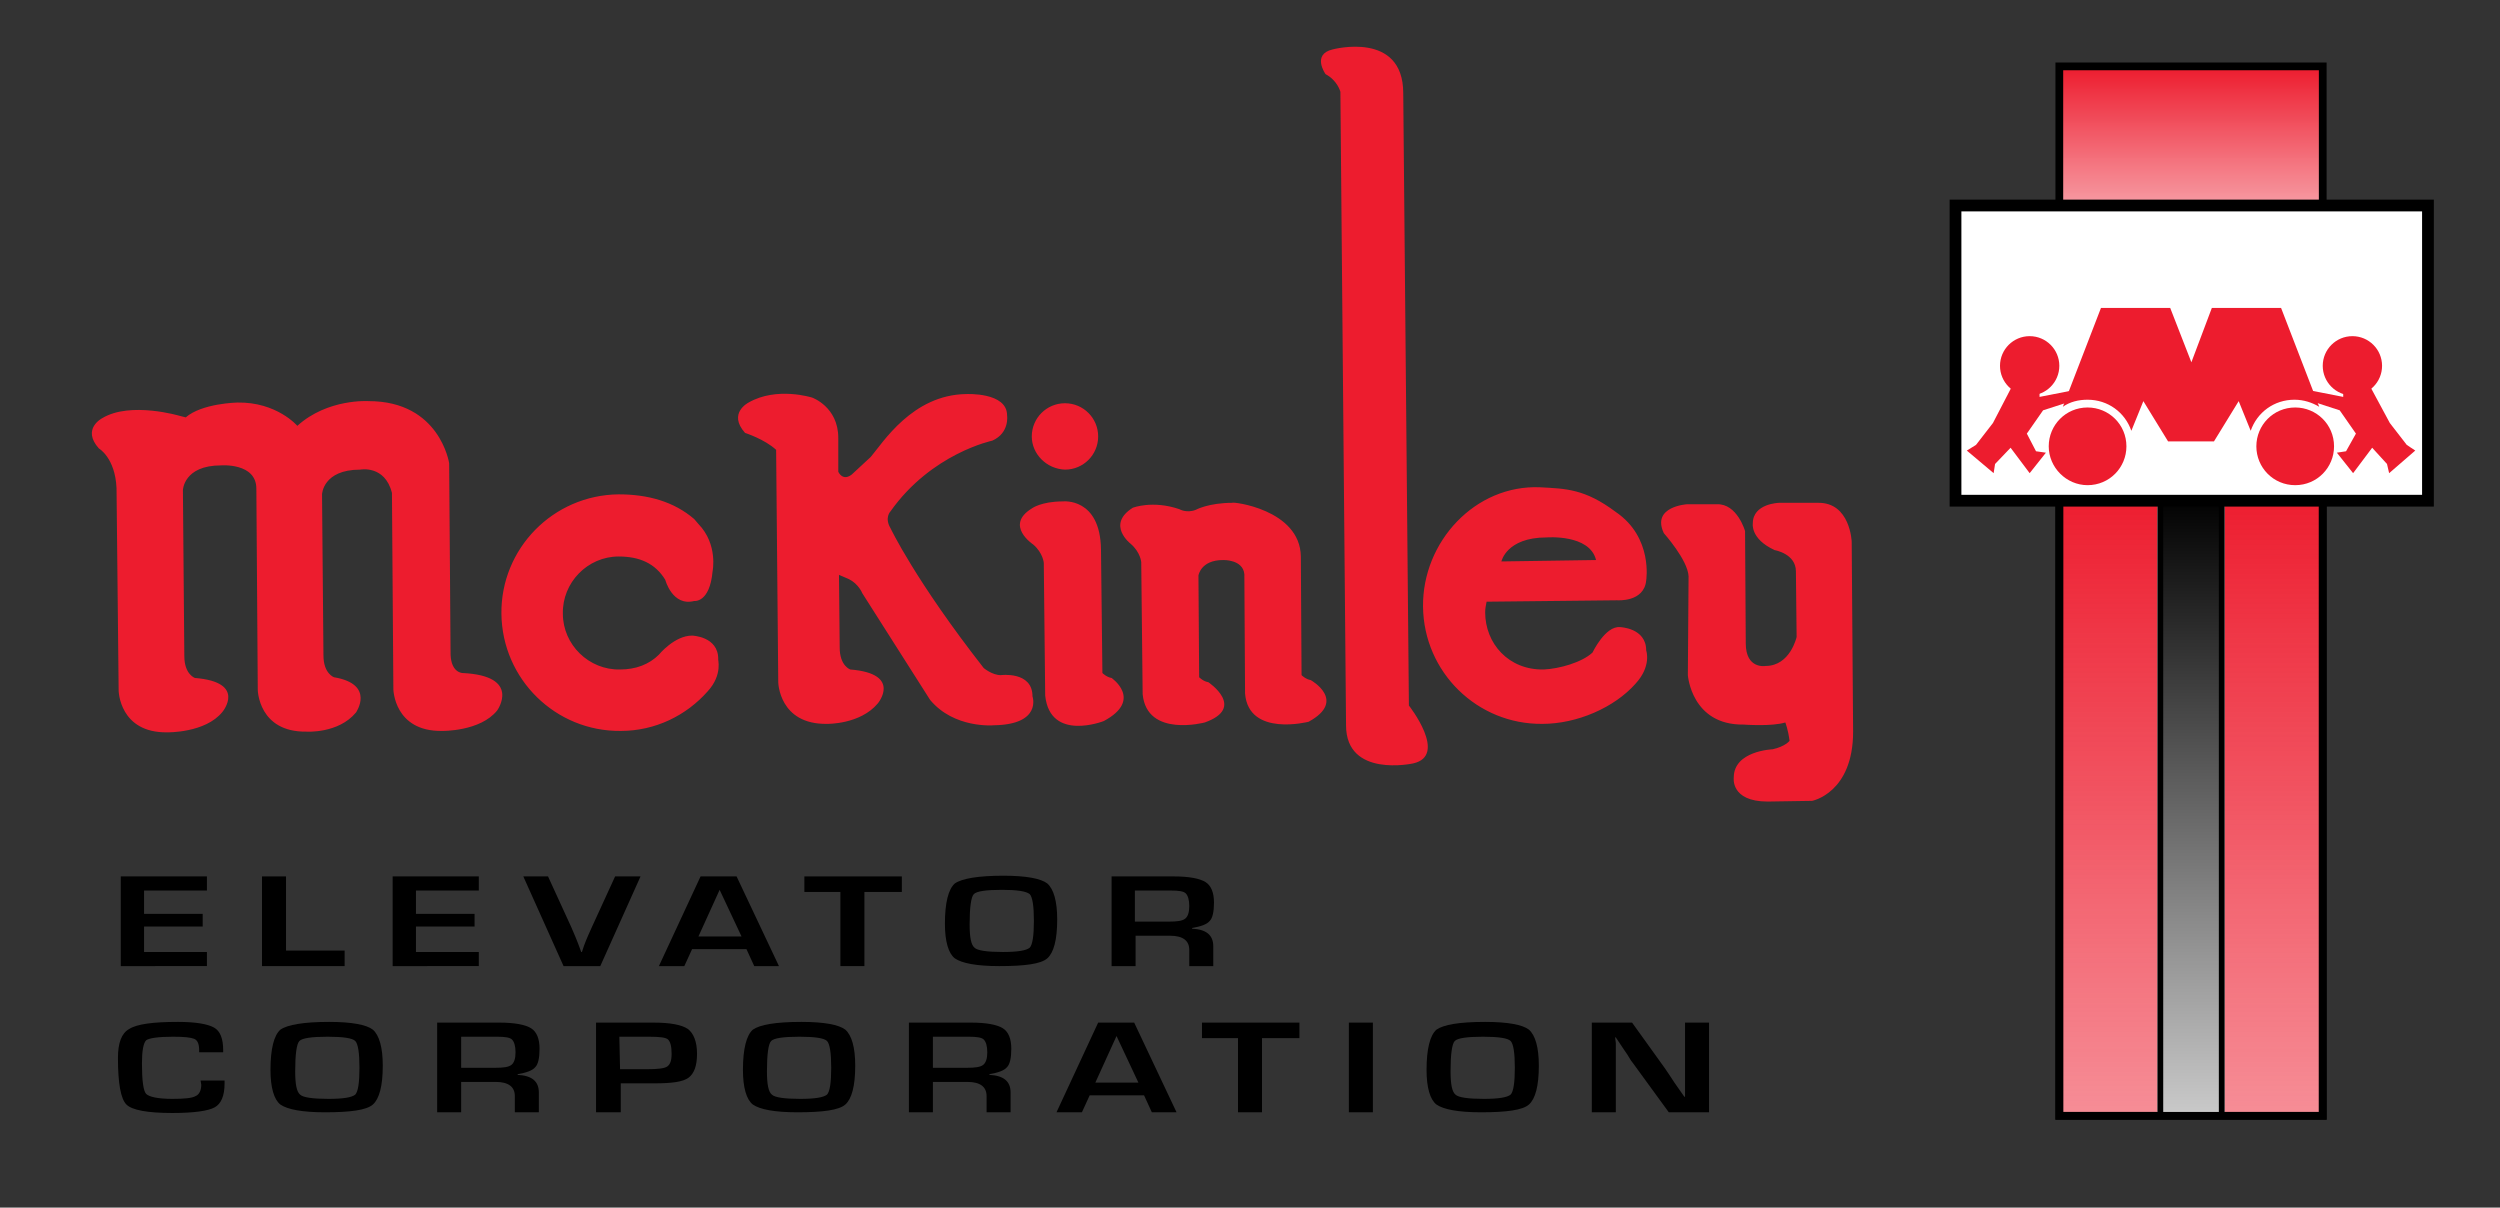 <svg class="mckinley-logo" version="1.1" xmlns="http://www.w3.org/2000/svg" xmlns:xlink="http://www.w3.org/1999/xlink" x="0px" y="0px" viewBox="36 314 354 171" style="enable-background:new 36 314 354 171;" xml:space="preserve"><rect x="36" y="314" width="354" height="171" fill="#333333" stroke="none"/> <style type="text/css">
        .mckinley-st0{fill:#FFFFFF;}
        .mckinley-st1{fill:url(#mckinley-SVGID_1_);stroke:#000000;stroke-width:1.097;stroke-miterlimit:3.864;}
        .mckinley-st2{fill:url(#mckinley-SVGID_2_);stroke:#000000;stroke-width:1.097;stroke-miterlimit:3.864;}
        .mckinley-st3{clip-path:url(#mckinley-SVGID_4_);}
        .mckinley-st4{fill:#FFFFFF;stroke:#FFFFFF;stroke-width:0.823;stroke-miterlimit:3.864;}
        .mckinley-st5{fill:url(#mckinley-SVGID_5_);stroke:#000000;stroke-width:0.823;stroke-miterlimit:3.864;}
        .mckinley-st6{fill:none;stroke:#000000;stroke-width:1.097;stroke-miterlimit:3.864;}
        .mckinley-st7{fill:#ED1C2E;}
        .mckinley-st8{fill:#FFFFFF;stroke:#000000;stroke-width:1.666;stroke-miterlimit:3.864;}
        .mckinley-st9{fill:none;}
    </style> <g> <rect x="327.6" y="323.4" class="mckinley-st0" width="37.3" height="148.6"></rect> <linearGradient id="mckinley-SVGID_1_" gradientUnits="userSpaceOnUse" x1="2038.25" y1="2064.567" x2="2038.25" y2="2043.51" gradientTransform="matrix(1 0 0 -1 -1692 2388)"> <stop offset="0" style="stop-color:#ED1C2E"></stop> <stop offset="1" style="stop-color:#ED1C2E;stop-opacity:0.4"></stop> </linearGradient> <rect x="327.6" y="323.4" class="mckinley-st1" width="37.3" height="21.1"></rect> <linearGradient id="mckinley-SVGID_2_" gradientUnits="userSpaceOnUse" x1="2038.25" y1="2004.9" x2="2038.25" y2="1916" gradientTransform="matrix(1 0 0 -1 -1692 2388)"> <stop offset="0" style="stop-color:#ED1C2E"></stop> <stop offset="1" style="stop-color:#ED1C2E;stop-opacity:0.5"></stop> </linearGradient> <rect x="327.6" y="383.1" class="mckinley-st2" width="37.3" height="88.9"></rect> <g> <g> <defs> <rect id="mckinley-SVGID_3_" x="327.6" y="383.1" width="37.3" height="88.9"></rect> </defs> <clipPath id="mckinley-SVGID_4_"> <use xlink:href="#mckinley-SVGID_3_" style="overflow:visible;"></use> </clipPath> <g class="mckinley-st3"> <rect x="341.9" y="383.9" class="mckinley-st4" width="8.7" height="89.2"></rect> <linearGradient id="mckinley-SVGID_5_" gradientUnits="userSpaceOnUse" x1="2038.25" y1="1914.9" x2="2038.25" y2="2004.1" gradientTransform="matrix(1 0 0 -1 -1692 2388)"> <stop offset="0" style="stop-color:#000000;stop-opacity:0.2"></stop> <stop offset="1" style="stop-color:#000000"></stop> </linearGradient> <rect x="341.9" y="383.9" class="mckinley-st5" width="8.7" height="89.2"></rect> </g> </g> </g> <rect x="327.6" y="383.1" class="mckinley-st6" width="37.3" height="88.9"></rect> <g> <path d="M56.4,440.1v3.3h8.3v1.8h-8.3v3.6h8.9v2H53.1v-12.7h12.2v2L56.4,440.1L56.4,440.1z"></path> <path d="M76.5,438.1v10.5h8.3v2.2H73.1v-12.7H76.5z"></path> <path d="M94.9,440.1v3.3h8.3v1.8h-8.3v3.6h8.9v2H91.6v-12.7h12.2v2L94.9,440.1L94.9,440.1z"></path> <path d="M123.1,438.1h3.6l-5.7,12.7h-5.2l-5.7-12.7h3.5l3.3,7.2c0.3,0.7,0.8,1.8,1.4,3.5h0.1l0.3-0.9c0.4-1.1,0.8-1.9,1.1-2.6 L123.1,438.1z"></path> <path d="M141.7,448.4H134l-1.1,2.4h-3.6l5.9-12.7h5.1l6,12.7h-3.5L141.7,448.4z M141,446.6l-3.1-6.6l-3,6.6H141z"></path> <path d="M158.4,440.3v10.5H155v-10.5h-5.1v-2.2h13.8v2.2H158.4z"></path> <path d="M178.1,438c3.2,0,5.3,0.4,6.2,1.1c0.9,0.8,1.4,2.5,1.4,5.1c0,2.9-0.5,4.7-1.4,5.5s-3.2,1.1-6.8,1.1 c-3.2,0-5.3-0.4-6.3-1.1c-0.9-0.7-1.4-2.4-1.4-4.9c0-3,0.5-4.9,1.4-5.7C172.2,438.4,174.5,438,178.1,438z M177.9,440 c-2.3,0-3.6,0.2-4,0.6s-0.6,1.9-0.6,4.3c0,1.8,0.2,2.9,0.7,3.3c0.4,0.4,1.8,0.6,4,0.6c2.1,0,3.3-0.2,3.8-0.6 c0.4-0.4,0.6-1.7,0.6-3.8c0-2.1-0.2-3.4-0.6-3.8C181.3,440.2,180,440,177.9,440z"></path> <path d="M193.4,450.8v-12.7h8.8c2.2,0,3.7,0.3,4.5,0.8s1.2,1.5,1.2,2.9c0,1.3-0.2,2.2-0.6,2.6c-0.4,0.5-1.3,0.8-2.5,1v0.1 c2,0.1,3,0.9,3,2.5v2.8h-3.4v-2.3c0-1.3-0.9-2-2.7-2h-4.9v4.3L193.4,450.8L193.4,450.8z M196.7,444.5h4.8c1.2,0,1.9-0.1,2.3-0.4 s0.6-0.9,0.6-1.8s-0.2-1.5-0.5-1.8s-1-0.4-2.1-0.4h-5.1L196.7,444.5L196.7,444.5z"></path> <path d="M64.4,467h3.4v0.4c0,1.8-0.5,2.9-1.4,3.4s-2.9,0.8-6,0.8c-3.5,0-5.7-0.4-6.5-1.2c-0.8-0.8-1.2-3-1.2-6.6 c0-2.1,0.5-3.5,1.6-4.1c1.1-0.7,3.4-1,6.9-1c2.5,0,4.2,0.3,5.1,0.8s1.3,1.6,1.3,3.2v0.3h-3.4v-0.3c0-0.8-0.2-1.4-0.7-1.6 s-1.4-0.3-3-0.3c-2.1,0-3.4,0.2-3.8,0.5c-0.4,0.4-0.6,1.5-0.6,3.3c0,2.4,0.2,3.9,0.6,4.3c0.4,0.4,1.6,0.7,3.7,0.7 c1.7,0,2.8-0.1,3.3-0.4c0.5-0.2,0.8-0.8,0.8-1.6L64.4,467z"></path> <path d="M82.6,458.7c3.2,0,5.3,0.4,6.2,1.1c0.9,0.8,1.4,2.5,1.4,5.1c0,2.9-0.5,4.7-1.4,5.5s-3.2,1.1-6.8,1.1 c-3.2,0-5.3-0.4-6.3-1.1c-0.9-0.7-1.4-2.4-1.4-4.9c0-3,0.5-4.9,1.4-5.7C76.7,459.1,79,458.7,82.6,458.7z M82.4,460.8 c-2.3,0-3.6,0.2-4,0.6s-0.6,1.9-0.6,4.3c0,1.8,0.2,2.9,0.7,3.3c0.4,0.4,1.8,0.6,4,0.6c2.1,0,3.3-0.2,3.8-0.6 c0.4-0.4,0.6-1.7,0.6-3.8c0-2.1-0.2-3.4-0.6-3.8C85.9,461,84.6,460.8,82.4,460.8z"></path> <path d="M97.9,471.5v-12.7h8.8c2.2,0,3.7,0.3,4.5,0.8s1.2,1.5,1.2,2.9c0,1.3-0.2,2.2-0.6,2.6c-0.4,0.5-1.3,0.8-2.5,1v0.1 c2,0.1,3,0.9,3,2.5v2.8h-3.4v-2.3c0-1.3-0.9-2-2.7-2h-4.9v4.3L97.9,471.5L97.9,471.5z M101.3,465.2h4.8c1.2,0,1.9-0.1,2.3-0.4 c0.4-0.3,0.6-0.9,0.6-1.8s-0.2-1.5-0.5-1.8s-1-0.4-2.1-0.4h-5.1V465.2z"></path> <path d="M120.4,471.5v-12.7h7.2h0.9c2.4,0,4,0.3,4.9,0.9c0.8,0.6,1.3,1.8,1.3,3.5s-0.4,2.8-1.2,3.4s-2.4,0.8-4.8,0.8h-0.8h-4v4.1 L120.4,471.5L120.4,471.5z M123.8,465.4h3.8c1.5,0,2.5-0.1,2.9-0.4s0.6-0.8,0.6-1.8c0-1.1-0.2-1.7-0.5-2s-1.2-0.4-2.7-0.4h-4.2 L123.8,465.4L123.8,465.4z"></path> <path d="M149.5,458.7c3.2,0,5.3,0.4,6.2,1.1c0.9,0.8,1.4,2.5,1.4,5.1c0,2.9-0.5,4.7-1.4,5.5s-3.2,1.1-6.8,1.1 c-3.2,0-5.3-0.4-6.3-1.1c-0.9-0.7-1.4-2.4-1.4-4.9c0-3,0.5-4.9,1.4-5.7C143.6,459.1,145.8,458.7,149.5,458.7z M149.2,460.8 c-2.3,0-3.6,0.2-4,0.6s-0.6,1.9-0.6,4.3c0,1.8,0.2,2.9,0.7,3.3c0.4,0.4,1.8,0.6,4,0.6c2.1,0,3.3-0.2,3.8-0.6 c0.4-0.4,0.6-1.7,0.6-3.8c0-2.1-0.2-3.4-0.6-3.8C152.7,461,151.4,460.8,149.2,460.8z"></path> <path d="M164.7,471.5v-12.7h8.8c2.2,0,3.7,0.3,4.5,0.8s1.2,1.5,1.2,2.9c0,1.3-0.2,2.2-0.6,2.6c-0.4,0.5-1.3,0.8-2.5,1v0.1 c2,0.1,3,0.9,3,2.5v2.8h-3.4v-2.3c0-1.3-0.9-2-2.7-2h-4.9v4.3L164.7,471.5L164.7,471.5z M168.1,465.2h4.8c1.2,0,1.9-0.1,2.3-0.4 s0.6-0.9,0.6-1.8s-0.2-1.5-0.5-1.8s-1-0.4-2.1-0.4h-5.1L168.1,465.2L168.1,465.2z"></path> <path d="M198,469.1h-7.7l-1.1,2.4h-3.6l5.9-12.7h5.1l6,12.7h-3.5L198,469.1z M197.2,467.3l-3.1-6.6l-3,6.6H197.2z"></path> <path d="M214.7,461v10.5h-3.4V461h-5.1v-2.2H220v2.2H214.7z"></path> <path d="M230.4,458.8v12.7H227v-12.7H230.4z"></path> <path d="M246.3,458.7c3.2,0,5.3,0.4,6.2,1.1c0.9,0.8,1.4,2.5,1.4,5.1c0,2.9-0.5,4.7-1.4,5.5s-3.2,1.1-6.8,1.1 c-3.2,0-5.3-0.4-6.3-1.1c-0.9-0.7-1.4-2.4-1.4-4.9c0-3,0.5-4.9,1.4-5.7C240.4,459.1,242.6,458.7,246.3,458.7z M246,460.8 c-2.3,0-3.6,0.2-4,0.6s-0.6,1.9-0.6,4.3c0,1.8,0.2,2.9,0.7,3.3c0.4,0.4,1.8,0.6,4,0.6c2.1,0,3.3-0.2,3.8-0.6 c0.4-0.4,0.6-1.7,0.6-3.8c0-2.1-0.2-3.4-0.6-3.8S248.2,460.8,246,460.8z"></path> <path d="M278,458.8v12.7h-5.7l-5.1-7c-0.3-0.3-0.6-1-1.2-1.8l-0.6-0.9l-0.6-0.9h-0.1l0.1,0.8v0.8v1.7v7.3h-3.4v-12.7h5.7l4.6,6.4 c0.4,0.6,0.9,1.3,1.4,2.1l0.7,1l0.7,1h0.1v-0.8v-0.8v-1.6v-7.3L278,458.8L278,458.8z"></path> </g> <path class="mckinley-st7" d="M274.9,385.4c0,0-5.1,0.3-3.3,4.1c0,0,3.4,3.8,3.5,6.1l-0.1,14c0,0,0.5,7.1,7.9,7c0,0,4,0.3,5.9-0.3 c0,0,0.4,1,0.6,2.6c0,0-0.6,0.8-2.4,1.2c0,0-5.5,0.2-5.5,4c0,0-0.5,3.4,4.8,3.4l6.3-0.1c0,0,5.8-1.1,5.8-9.8l-0.2-26.9 c0,0-0.2-5.6-4.8-5.5h-5.5c0,0-3.7,0.1-3.7,2.9c0,0-0.4,2.2,3.1,3.8c0,0,3,0.5,3,3l0.1,9.3c0,0-0.9,4.1-4.4,4.1 c0,0-2.8,0.5-2.8-3.2l-0.1-15.9c0,0-1.1-3.9-4-3.8L274.9,385.4z M269.1,396.2c-0.3,3.1-4.1,2.8-4.1,2.8l-18.5,0.2 c-0.1,0.5-0.2,1-0.2,1.5c0,4.4,3.3,8.2,8.3,8.1c2.2-0.1,5.4-1,6.9-2.4c0,0,1.8-3.8,3.9-3.6c0,0,3.7,0.1,3.7,3.3 c0,0,0.8,2.2-1.5,4.7c-3,3.4-8.3,5.7-13.2,5.7c-9.2,0.1-16.8-7.3-16.9-16.6c-0.1-9.2,7.4-17.3,16.6-16.9c3.6,0.2,6.3,0.2,10.7,3.5 C270.1,390.1,269.1,396.2,269.1,396.2z M262,393.3c-0.9-3.7-7-3.2-7-3.2c-5.7,0-6.4,3.4-6.4,3.4L262,393.3z M225.8,327 c0,0-0.4-1.6-2.1-2.5c0,0-2-2.8,1-3.5c0,0,10-2.7,10,6.2l0.8,86.7c0,0,5.6,7.1,0.6,8.2c0,0-9.5,2.1-9.5-5.4L225.8,327z M220.2,392.8l0.1,16.8c0,0,0.6,0.6,1.3,0.7c0,0,5.2,2.9-0.3,5.9c0,0-8.5,2.2-9-4l-0.1-16.9c-0.2-2.1-3-2-3-2 c-3.2,0-3.5,2.2-3.5,2.2l0.1,14.4c0,0,0.6,0.6,1.3,0.7c0,0,5.4,3.6-0.5,5.7c0,0-8.2,2.2-8.8-4l-0.2-18.7c0,0-0.1-1.4-1.5-2.6 c0,0-3.5-2.7,0.3-5.1c0,0,2.8-1.1,6.6,0.2c0,0,1,0.6,2.3,0.1c0,0,1.8-1,5.2-1C210.4,385,220.1,386.1,220.2,392.8z M183.8,393.7 c0,0-0.1-1.4-1.5-2.6c0,0-4.1-2.7-0.2-5.1c0,0,1.3-1,4.4-1c0,0,5.3-0.6,5.4,6.8l0.2,17.5c0,0,0.6,0.6,1.3,0.7c0,0,4.5,3.1-1.1,6.1 c0,0-7.6,3-8.3-3.6L183.8,393.7z M182.1,375.8c0-2.6,2.1-4.7,4.7-4.7s4.7,2.1,4.7,4.7s-2.1,4.7-4.7,4.7 C184.2,380.4,182.1,378.3,182.1,375.8z M156.2,396c1.4,0.7,1.9,2,1.9,2l9.6,15.1c3.4,4.1,9,3.6,9,3.6c6.9-0.1,5.5-4.1,5.5-4.1 c0-3.6-4.5-3-4.5-3c-1.2,0-2.4-1-2.4-1c-9.7-12.4-13.2-19.8-13.2-19.8c-0.9-1.5,0-2.4,0-2.4c5.8-8.2,14.4-10,14.4-10 c2.5-1.1,2.1-3.6,2.1-3.6c0-3.3-5.8-3-5.8-3c-7.6,0.1-11.8,6.9-13.5,8.9l-2.7,2.5c-1.3,1-1.9-0.4-1.9-0.4V376 c0-4.4-3.7-5.7-3.7-5.7s-5-1.6-9,0.7c0,0-3,1.5-0.5,4.3c0,0,2.8,0.9,4.4,2.4l0.3,32.9c0,0,0.1,6,6.9,5.9c0,0,4.7,0.1,7.2-2.9 c0,0,3.5-4.2-3.9-4.8c0,0-1.5-0.5-1.5-3.1l-0.1-10.3L156.2,396z M136.2,411.9c-3,3.4-7.4,5.6-12.3,5.6c-9.2,0.1-16.8-7.3-16.9-16.6 c-0.1-9.2,7.3-16.8,16.6-16.9c4.1,0,7.8,1,10.7,3.5l0.6,0.7c2.8,2.9,2,6.7,2,6.7c-0.4,4.5-2.6,4.2-2.6,4.2c-3.1,0.8-4.1-3-4.1-3 c-1.4-2.3-3.6-3.3-6.6-3.3c-4.4,0-8,3.7-7.9,8.1c0,4.4,3.7,8,8.1,7.9c2.2,0,4.1-0.7,5.5-2.1c0,0,2.2-2.7,4.7-2.7 c0,0,3.7,0.1,3.7,3.3C137.6,407.3,138.4,409.5,136.2,411.9z M61.5,372.9c0,0-7-2.1-11,0.3c0,0-3,1.5-0.5,4.3c0,0,2.3,1.3,2.5,5.6 l0.3,28.7c0,0,0.1,6,6.9,5.9c0,0,5.4,0.1,7.8-2.9c0,0,3.5-4.2-3.9-4.8c0,0-1.5-0.5-1.5-3.1l-0.2-23.5c0,0,0.1-3.5,5.4-3.5 c0,0,5-0.4,5,3.3l0.2,28.5c0,0,0.1,6,6.9,5.9c0,0,4.5,0.3,7-2.7c0,0,2.8-4-3.1-5c0,0-1.5-0.5-1.5-3.1L81.6,384c0,0,0.1-3.5,5.4-3.5 c0,0,3.5-0.7,4.5,3.3l0.2,27.8c0,0,0.1,6,6.9,5.9c0,0,5.4,0.1,7.8-2.9c0,0,3.5-4.9-4.9-5.3c0,0-1.6,0-1.7-2.6l-0.2-27.1 c0,0-1.3-8.8-11.4-8.8c0,0-5.8-0.4-10.1,3.5c0,0-2.9-3.4-8.5-3.3c0,0-5,0.1-7.3,2.1L61.5,372.9z"></path> <rect x="312.9" y="343.1" class="mckinley-st8" width="66.9" height="41.8"></rect> <g> <g> <circle class="mckinley-st7" cx="323.4" cy="365.8" r="4.2"></circle> <polygon class="mckinley-st7" points="320.9,368.7 318.2,373.9 315.8,377 314.5,377.8 318.3,381 318.5,379.7 320.7,377.4 323.4,381 325.7,378.1 324.3,377.9 323,375.4 325.3,372.1 328.7,371 329.4,369.3 324.8,370.2 324.8,369.2"></polygon> </g> <path class="mckinley-st7" d="M346.3,365.3l-3-7.7h-9.8l-5.4,14c1-0.7,2.2-1,3.5-1c2.9,0,5.3,1.8,6.2,4.4l1.7-4.2l3.5,5.7h6.5l3.5-5.7 l1.7,4.2c0.9-2.6,3.3-4.4,6.2-4.4c1.3,0,2.5,0.4,3.5,1l-5.4-14h-9.8L346.3,365.3z M355.5,377.2c0-3,2.4-5.5,5.5-5.5 c3,0,5.5,2.4,5.5,5.5c0,3-2.4,5.5-5.5,5.5S355.5,380.2,355.5,377.2z M326.1,377.2c0-3,2.4-5.5,5.5-5.5c3,0,5.5,2.4,5.5,5.5 c0,3-2.4,5.5-5.5,5.5C328.6,382.7,326.1,380.2,326.1,377.2z"></path> <g> <circle class="mckinley-st7" cx="369.1" cy="365.8" r="4.2"></circle> <polygon class="mckinley-st7" points="371.6,368.7 374.4,373.9 376.8,377 378,377.8 374.3,381 374,379.7 371.9,377.4 369.2,381 366.9,378.1 368.2,377.9 369.6,375.4 367.3,372.1 363.9,371 363.2,369.3 367.8,370.2 367.8,369.2"></polygon> </g> </g> </g> <rect x="23" y="283" class="mckinley-st9" width="383" height="221"></rect> </svg>